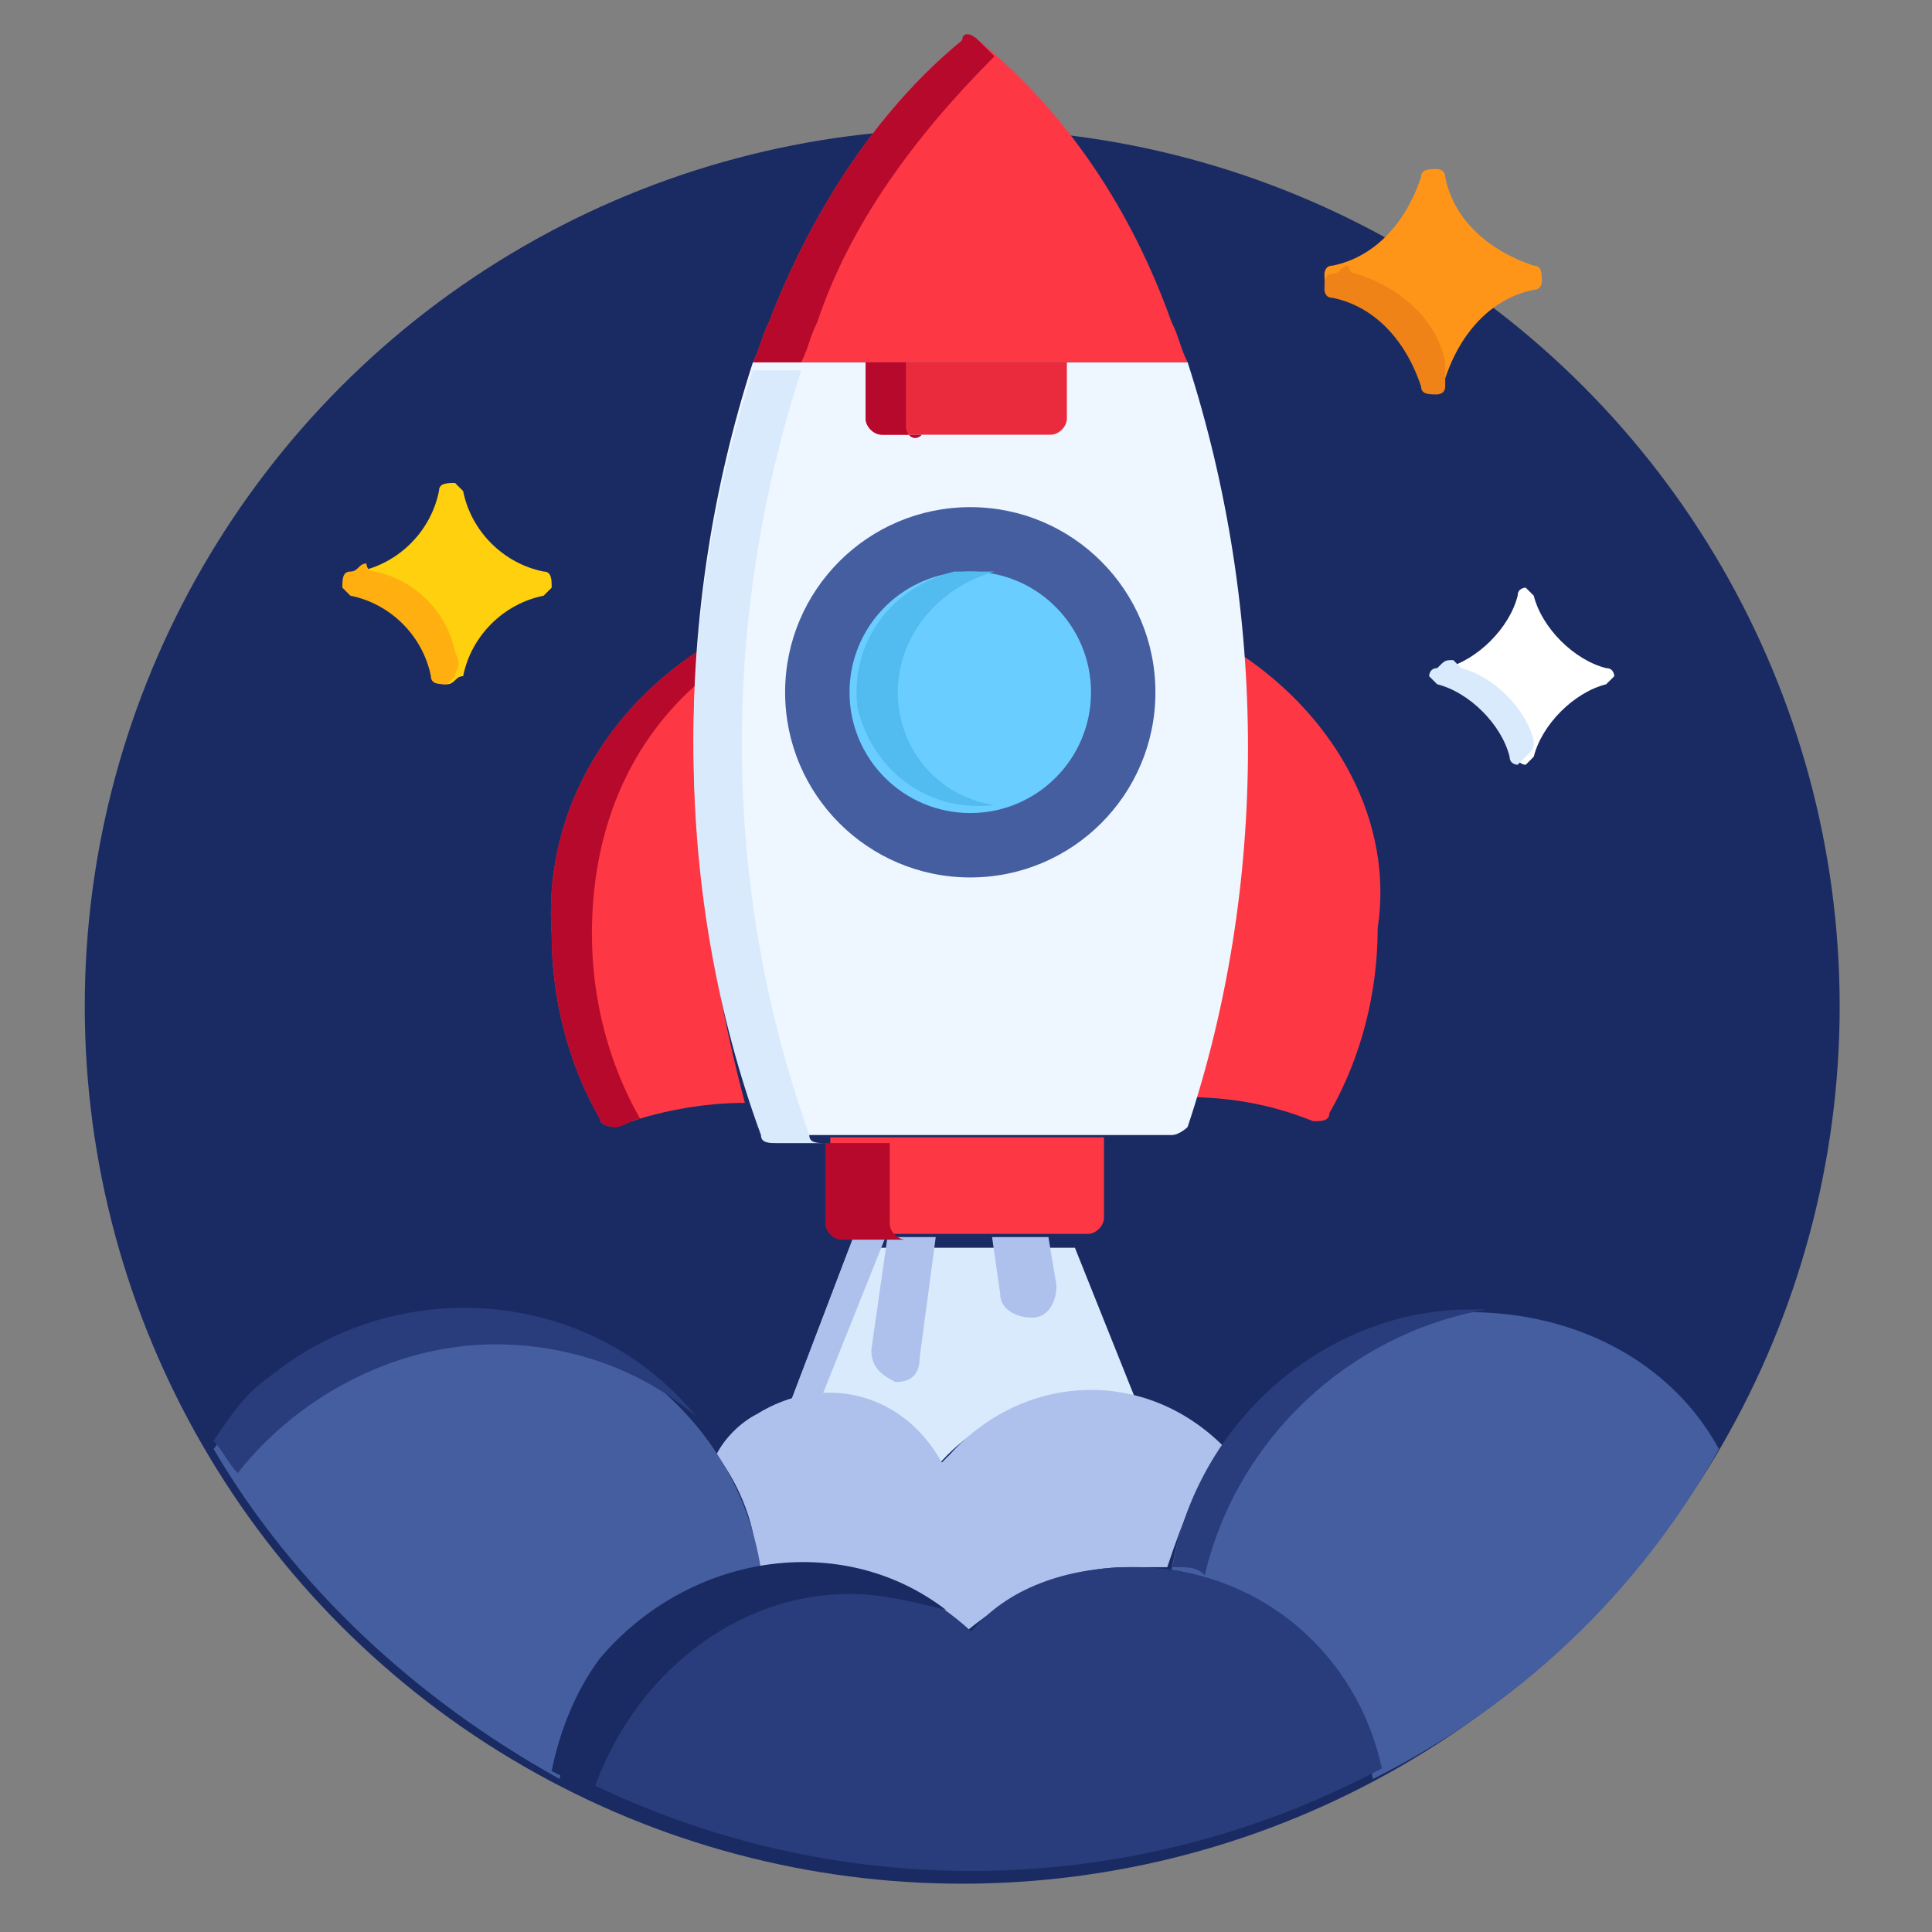 <?xml version="1.0" encoding="utf-8"?>
<!-- Generator: Adobe Illustrator 26.0.0, SVG Export Plug-In . SVG Version: 6.00 Build 0)  -->
<svg version="1.1" id="Layer_1" xmlns="http://www.w3.org/2000/svg" xmlns:xlink="http://www.w3.org/1999/xlink" x="0px" y="0px"
	 viewBox="0 0 24 24" style="enable-background:new 0 0 24 24;" xml:space="preserve">
<rect x="0" y="0" width="24" height="24" fill="#808080" stroke="none"/>
<style type="text/css">
	.st0{fill:#1A2B63;}
	.st1{fill:#D9EAFC;}
	.st2{fill:#AEC1ED;}
	.st3{fill:#445EA0;}
	.st4{fill:#293D7C;}
	.st5{fill:#FE3745;}
	.st6{fill:#B7092B;}
	.st7{fill:#EEF6FF;}
	.st8{fill:#EA2A3D;}
	.st9{fill:#69CDFF;}
	.st10{fill:#52BBEF;}
	.st11{fill:#FFD00D;}
	.st12{fill:#FFAF10;}
	.st13{fill:#FFFFFF;}
	.st14{fill:#FF9518;}
	.st15{fill:#EF8318;}
	.st16{fill:#78B75B;}
	.st17{fill:#669E4F;}
	.st18{fill:#96CC7F;}
	.st19{fill:#D3DCFB;}
	.st20{fill:#EBF5FC;}
	.st21{fill:#3C58A0;}
	.st22{fill:#2A428C;}
	.st23{fill:#FF4155;}
	.st24{fill:#E80054;}
	.st25{fill:#4FABF7;}
	.st26{fill:#1886EA;}
	.st27{fill:#FFDD40;}
	.st28{fill:#FFDB56;}
	.st29{fill:#FF4A4A;}
	.st30{fill:#FFBB24;}
	.st31{fill:#E7343F;}
	.st32{fill:#1EA4E9;}
	.st33{fill:#FBF1CF;}
	.st34{fill:#FAE0BD;}
	.st35{fill:#616A84;}
	.st36{fill:#E68A97;}
	.st37{fill:#F3BE77;}
	.st38{fill:#F19A60;}
	.st39{fill:#E26E7E;}
</style>
<g>
	<g id="Projects_00000183220589810636313680000009892788102727585695_" transform="translate(-10.847)">
		<circle id="Ellipse_14_00000132060730255079427880000013892738867155118500_" class="st0" cx="22.8" cy="12.5" r="10.9"/>
		<path id="Path_227_00000037669015756189147170000010718031609549372303_" class="st1" d="M21.1,17.4c0.6,0,1.1,0.3,1.4,0.8
			c0,0,0,0,0,0h0c0,0,0,0,0,0c0.6-0.7,1.6-1,2.5-0.7l-0.8-2h-2.8l-0.8,2.1C20.8,17.4,21,17.4,21.1,17.4z"/>
		<g id="Group_110_00000160151014832482928740000010053889312792874412_" transform="translate(23.047 23.068)">
			<path id="Path_228_00000061443392684822851240000011878474188710949810_" class="st2" d="M-1.2-7.7h-0.4l-0.8,2.1
				c0.1,0,0.3-0.1,0.4-0.1L-1.2-7.7z"/>
			<path id="Path_229_00000018957640402609368710000008456534846889104059_" class="st2" d="M-2.8-3.6C-2.8-3.6-2.7-3.6-2.8-3.6
				L-2.8-3.6c0.2,0,0.4,0,0.5,0c0.8,0,1.5,0.3,2,0.8c0,0,0,0,0.1,0c0.6-0.5,1.3-0.8,2-0.8c0.2,0,0.3,0,0.5,0h0c0,0,0,0,0,0
				C2.5-4.2,2.7-4.7,3-5.1C2-6.1,0.5-6-0.4-5c0,0,0,0-0.1,0.1C-1-5.8-2-6-2.8-5.5C-3-5.4-3.2-5.2-3.3-5C-3-4.6-2.8-4.1-2.8-3.6z"/>
		</g>
		<path id="Path_230_00000046306070952999543760000011652562906894691770_" class="st3" d="M20.3,19.5c-0.3-2-2.2-3.4-4.2-3.1
			c-1,0.2-2,0.8-2.6,1.6c1,1.7,2.5,3.1,4.3,4.1C18,20.7,19,19.7,20.3,19.5z"/>
		<path id="Path_231_00000017478942892344164440000013391928247435417762_" class="st4" d="M17,16.7c0.9,0,1.8,0.3,2.5,0.9
			c-1.3-1.6-3.7-1.8-5.3-0.5c-0.3,0.2-0.5,0.5-0.7,0.8c0.1,0.1,0.2,0.3,0.3,0.4C14.5,17.4,15.7,16.7,17,16.7z"/>
		<path id="Path_232_00000052062955083641578640000007827108897525363646_" class="st3" d="M29.1,16.3c-1.8,0-3.4,1.4-3.7,3.2
			c1.3,0.2,2.3,1.2,2.5,2.6c1.8-0.9,3.3-2.3,4.3-4.1C31.6,16.9,30.4,16.3,29.1,16.3z"/>
		<g id="Group_111_00000047757415597739454560000002484632946151541657_" transform="translate(20.013 24.467)">
			<path id="Path_233_00000128485286710387645780000009713831696067905934_" class="st4" d="M9.3-8.2c-0.1,0-0.1,0-0.2,0
				C7.3-8.2,5.7-6.8,5.4-5C5.6-5,5.7-5,5.8-4.9C6.2-6.6,7.6-7.9,9.3-8.2z"/>
			<path id="Path_234_00000009557892402848729600000015205504217472801704_" class="st4" d="M4.9-5C4.2-5,3.4-4.8,2.9-4.2
				C1.6-5.4-0.3-5.3-1.4-4.1c-0.4,0.5-0.7,1-0.8,1.6c3.2,1.7,7,1.7,10.2,0C7.7-3.9,6.5-5,4.9-5z"/>
		</g>
		<path id="Path_235_00000183222441143307734010000004211556362339907003_" class="st0" d="M21.4,19.8c0.4,0,0.8,0.1,1.2,0.2
			c-1.3-1-3.2-0.7-4.3,0.6c-0.3,0.4-0.5,0.9-0.6,1.4c0.2,0.1,0.4,0.2,0.5,0.3C18.7,20.8,20,19.8,21.4,19.8z"/>
		<g id="Group_112_00000080906077495702050480000005255000283667841155_" transform="translate(26.071 23.068)">
			<path id="Path_236_00000179604102906115146770000014511900593946523787_" class="st2" d="M-2.2-7.7h-0.7L-2.8-7
				c0,0.2,0.2,0.3,0.4,0.3c0.2,0,0.3-0.2,0.3-0.4L-2.2-7.7z"/>
			<path id="Path_237_00000101075618990509596300000016513945139848038061_" class="st2" d="M-4.2-7.7l-0.2,1.4
				c0,0.2,0.1,0.3,0.3,0.4c0,0,0,0,0,0c0,0,0,0,0,0c0.2,0,0.3-0.1,0.3-0.3l0.2-1.5L-4.2-7.7L-4.2-7.7z"/>
		</g>
		<path id="Path_238_00000095327339730551698800000010927241539879917471_" class="st5" d="M19.5,9.2c0-0.4,0-0.7,0-1.1
			c-1.2,0.8-1.9,2.1-1.8,3.5c0,0.8,0.2,1.6,0.6,2.3c0,0.1,0.2,0.1,0.2,0.1c0.5-0.2,1.1-0.3,1.6-0.3C19.7,12.2,19.5,10.7,19.5,9.2z"
			/>
		<path id="Path_239_00000074436116933048017500000002038733604423535238_" class="st6" d="M18.2,11.6c0-1.2,0.4-2.3,1.3-3.1
			c0-0.1,0-0.3,0-0.4c-1.2,0.8-1.9,2.1-1.8,3.5c0,0.8,0.2,1.6,0.6,2.3c0,0.1,0.2,0.1,0.2,0.1c0.1,0,0.2-0.1,0.3-0.1
			C18.4,13.2,18.2,12.4,18.2,11.6z"/>
		<g id="Group_113_00000080177660804538209050000018010733097757381538_" transform="translate(25.261 11.828)">
			<path id="Path_240_00000041257995546652138200000012384198078244200842_" class="st5" d="M1-3.7C1-3.3,1-3,1-2.6
				c0,1.5-0.2,3-0.7,4.4c0.6,0,1.1,0.1,1.6,0.3c0.1,0,0.2,0,0.2-0.1c0.4-0.7,0.6-1.5,0.6-2.3C2.9-1.6,2.2-2.9,1-3.7z"/>
			<path id="Path_241_00000125571305407324384100000004679119068369341325_" class="st5" d="M-4.1,2.3v1c0,0.1,0.1,0.2,0.2,0.2h3
				c0.1,0,0.2-0.1,0.2-0.2v-1H-4.1z"/>
		</g>
		<path id="Path_242_00000173138875171613729140000004440996972026128016_" class="st6" d="M21.9,15.2v-1h-0.8v1
			c0,0.1,0.1,0.2,0.2,0.2h0.8C22,15.4,21.9,15.3,21.9,15.2z"/>
		<path id="Path_243_00000070080449553137190210000005674479819054403511_" class="st7" d="M25.6,4.5h-5.4c-1,3.1-1,6.5,0.1,9.5
			c0,0.1,0.1,0.1,0.2,0.1h4.9c0.1,0,0.2-0.1,0.2-0.1C26.6,11,26.6,7.6,25.6,4.5L25.6,4.5z"/>
		<path id="Path_244_00000116916336798192845400000005838902665659551122_" class="st1" d="M20.9,14.1c-1.1-3.1-1.1-6.4-0.1-9.5
			h-0.6c-1,3.1-1,6.5,0.1,9.5c0,0.1,0.1,0.1,0.2,0.1h0.6C21,14.2,20.9,14.2,20.9,14.1z"/>
		<path id="Path_245_00000091014301760150572330000001954486167878076566_" class="st8" d="M21.6,4.5v0.7c0,0.1,0.1,0.2,0.2,0.2h2.1
			c0.1,0,0.2-0.1,0.2-0.2V4.5H21.6z"/>
		<path id="Path_246_00000035508410868244040910000002954250839349212325_" class="st6" d="M22.1,5.3V4.5h-0.5v0.7
			c0,0.1,0.1,0.2,0.2,0.2h0.5C22.2,5.5,22.1,5.4,22.1,5.3z"/>
		<path id="Path_247_00000110464628744185063900000002575054350066471844_" class="st5" d="M22.9,0.5c0,0-0.1,0-0.1,0
			c-1.1,0.9-1.9,2.2-2.4,3.5c-0.1,0.2-0.1,0.3-0.2,0.5h5.4c-0.1-0.2-0.1-0.3-0.2-0.5c-0.5-1.4-1.3-2.6-2.4-3.5
			C23,0.5,22.9,0.5,22.9,0.5z"/>
		<path id="Path_248_00000018924478170646472030000011397969140700371357_" class="st6" d="M23.2,0.7c-0.1-0.1-0.1-0.1-0.2-0.2
			c-0.1-0.1-0.2-0.1-0.2,0c-1.1,0.9-1.9,2.2-2.4,3.5c-0.1,0.2-0.1,0.3-0.2,0.5h0.6c0.1-0.2,0.1-0.3,0.2-0.5
			C21.4,2.8,22.2,1.7,23.2,0.7z"/>
		<circle id="Ellipse_15_00000039854520884051654150000009962650613987671997_" class="st3" cx="22.9" cy="8.6" r="2.3"/>
		<circle id="Ellipse_16_00000174568189442975583780000016389459284602403977_" class="st9" cx="22.9" cy="8.6" r="1.5"/>
		<path id="Path_249_00000122704246921411421990000011971029648703592882_" class="st10" d="M22,8.6c0,0.7,0.5,1.3,1.2,1.4
			c-0.8,0.1-1.5-0.4-1.7-1.2c-0.1-0.8,0.4-1.5,1.2-1.7c0.2,0,0.4,0,0.5,0C22.5,7.3,22,7.9,22,8.6z"/>
		<path id="Path_250_00000005959346634714531280000002792432767829398692_" class="st11" d="M16.4,8.5c-0.1,0-0.1,0-0.1-0.1
			c-0.1-0.5-0.5-0.9-1-1c-0.1,0-0.1-0.1-0.1-0.2c0,0,0,0,0.1-0.1c0.5-0.1,0.9-0.5,1-1C16.3,6,16.4,6,16.5,6c0,0,0,0,0.1,0.1
			c0.1,0.5,0.5,0.9,1,1c0.1,0,0.1,0.1,0.1,0.2c0,0,0,0-0.1,0.1c-0.5,0.1-0.9,0.5-1,1C16.5,8.4,16.5,8.5,16.4,8.5z"/>
		<path id="Path_251_00000011005743370214904870000008314959783812732296_" class="st12" d="M16.5,8.1c-0.1-0.5-0.5-0.9-1-1
			c0,0-0.1,0-0.1-0.1c-0.1,0-0.1,0.1-0.2,0.1c-0.1,0-0.1,0.1-0.1,0.2c0,0,0,0,0.1,0.1c0.5,0.1,0.9,0.5,1,1c0,0.1,0.1,0.1,0.2,0.1
			c0,0,0,0,0.1-0.1C16.5,8.3,16.6,8.3,16.5,8.1C16.6,8.2,16.6,8.2,16.5,8.1z"/>
		<path id="Path_252_00000088827228687004337930000009940086788711820984_" class="st13" d="M29.8,9.5c0,0-0.1,0-0.1-0.1
			c-0.1-0.4-0.5-0.8-0.9-0.9c-0.1,0-0.1-0.1-0.1-0.1c0,0,0,0,0.1-0.1c0.4-0.1,0.8-0.5,0.9-0.9c0-0.1,0.1-0.1,0.1-0.1
			c0,0,0,0,0.1,0.1c0.1,0.4,0.5,0.8,0.9,0.9c0.1,0,0.1,0.1,0.1,0.1c0,0,0,0-0.1,0.1C30.4,8.6,30,9,29.9,9.4
			C29.9,9.4,29.8,9.5,29.8,9.5z"/>
		<path id="Path_253_00000174601945810694324220000007180160869216998292_" class="st1" d="M29.9,9.2c-0.1-0.4-0.5-0.8-0.9-0.9
			c0,0,0,0-0.1-0.1c-0.1,0-0.1,0-0.2,0.1c-0.1,0-0.1,0.1-0.1,0.1c0,0,0,0,0.1,0.1c0.4,0.1,0.8,0.5,0.9,0.9c0,0.1,0.1,0.1,0.1,0.1
			c0,0,0,0,0.1-0.1C29.9,9.3,29.9,9.3,29.9,9.2C29.9,9.2,29.9,9.2,29.9,9.2z"/>
		<path id="Path_254_00000112604242784986226040000009604279375218381987_" class="st14" d="M28.6,4.8c-0.1,0-0.1,0-0.1-0.1
			c-0.1-0.5-0.5-0.9-1.1-1.1c-0.1,0-0.1-0.1-0.1-0.2c0,0,0-0.1,0.1-0.1c0.5-0.1,0.9-0.5,1.1-1.1c0-0.1,0.1-0.1,0.2-0.1
			c0,0,0.1,0,0.1,0.1c0.1,0.5,0.5,0.9,1.1,1.1c0.1,0,0.1,0.1,0.1,0.2c0,0,0,0.1-0.1,0.1c-0.5,0.1-0.9,0.5-1.1,1.1
			C28.7,4.8,28.7,4.8,28.6,4.8L28.6,4.8z"/>
		<path id="Path_255_00000057849735962694387170000002398892643535622801_" class="st15" d="M28.8,4.5c-0.1-0.5-0.5-0.9-1.1-1.1
			c0,0-0.1,0-0.1-0.1c-0.1,0-0.1,0.1-0.2,0.1c-0.1,0-0.1,0.1-0.1,0.2c0,0,0,0.1,0.1,0.1c0.5,0.1,0.9,0.5,1.1,1.1
			c0,0.1,0.1,0.1,0.2,0.1c0,0,0.1,0,0.1-0.1C28.8,4.6,28.8,4.6,28.8,4.5C28.8,4.5,28.8,4.5,28.8,4.5z"/>
	</g>
</g>
</svg>
